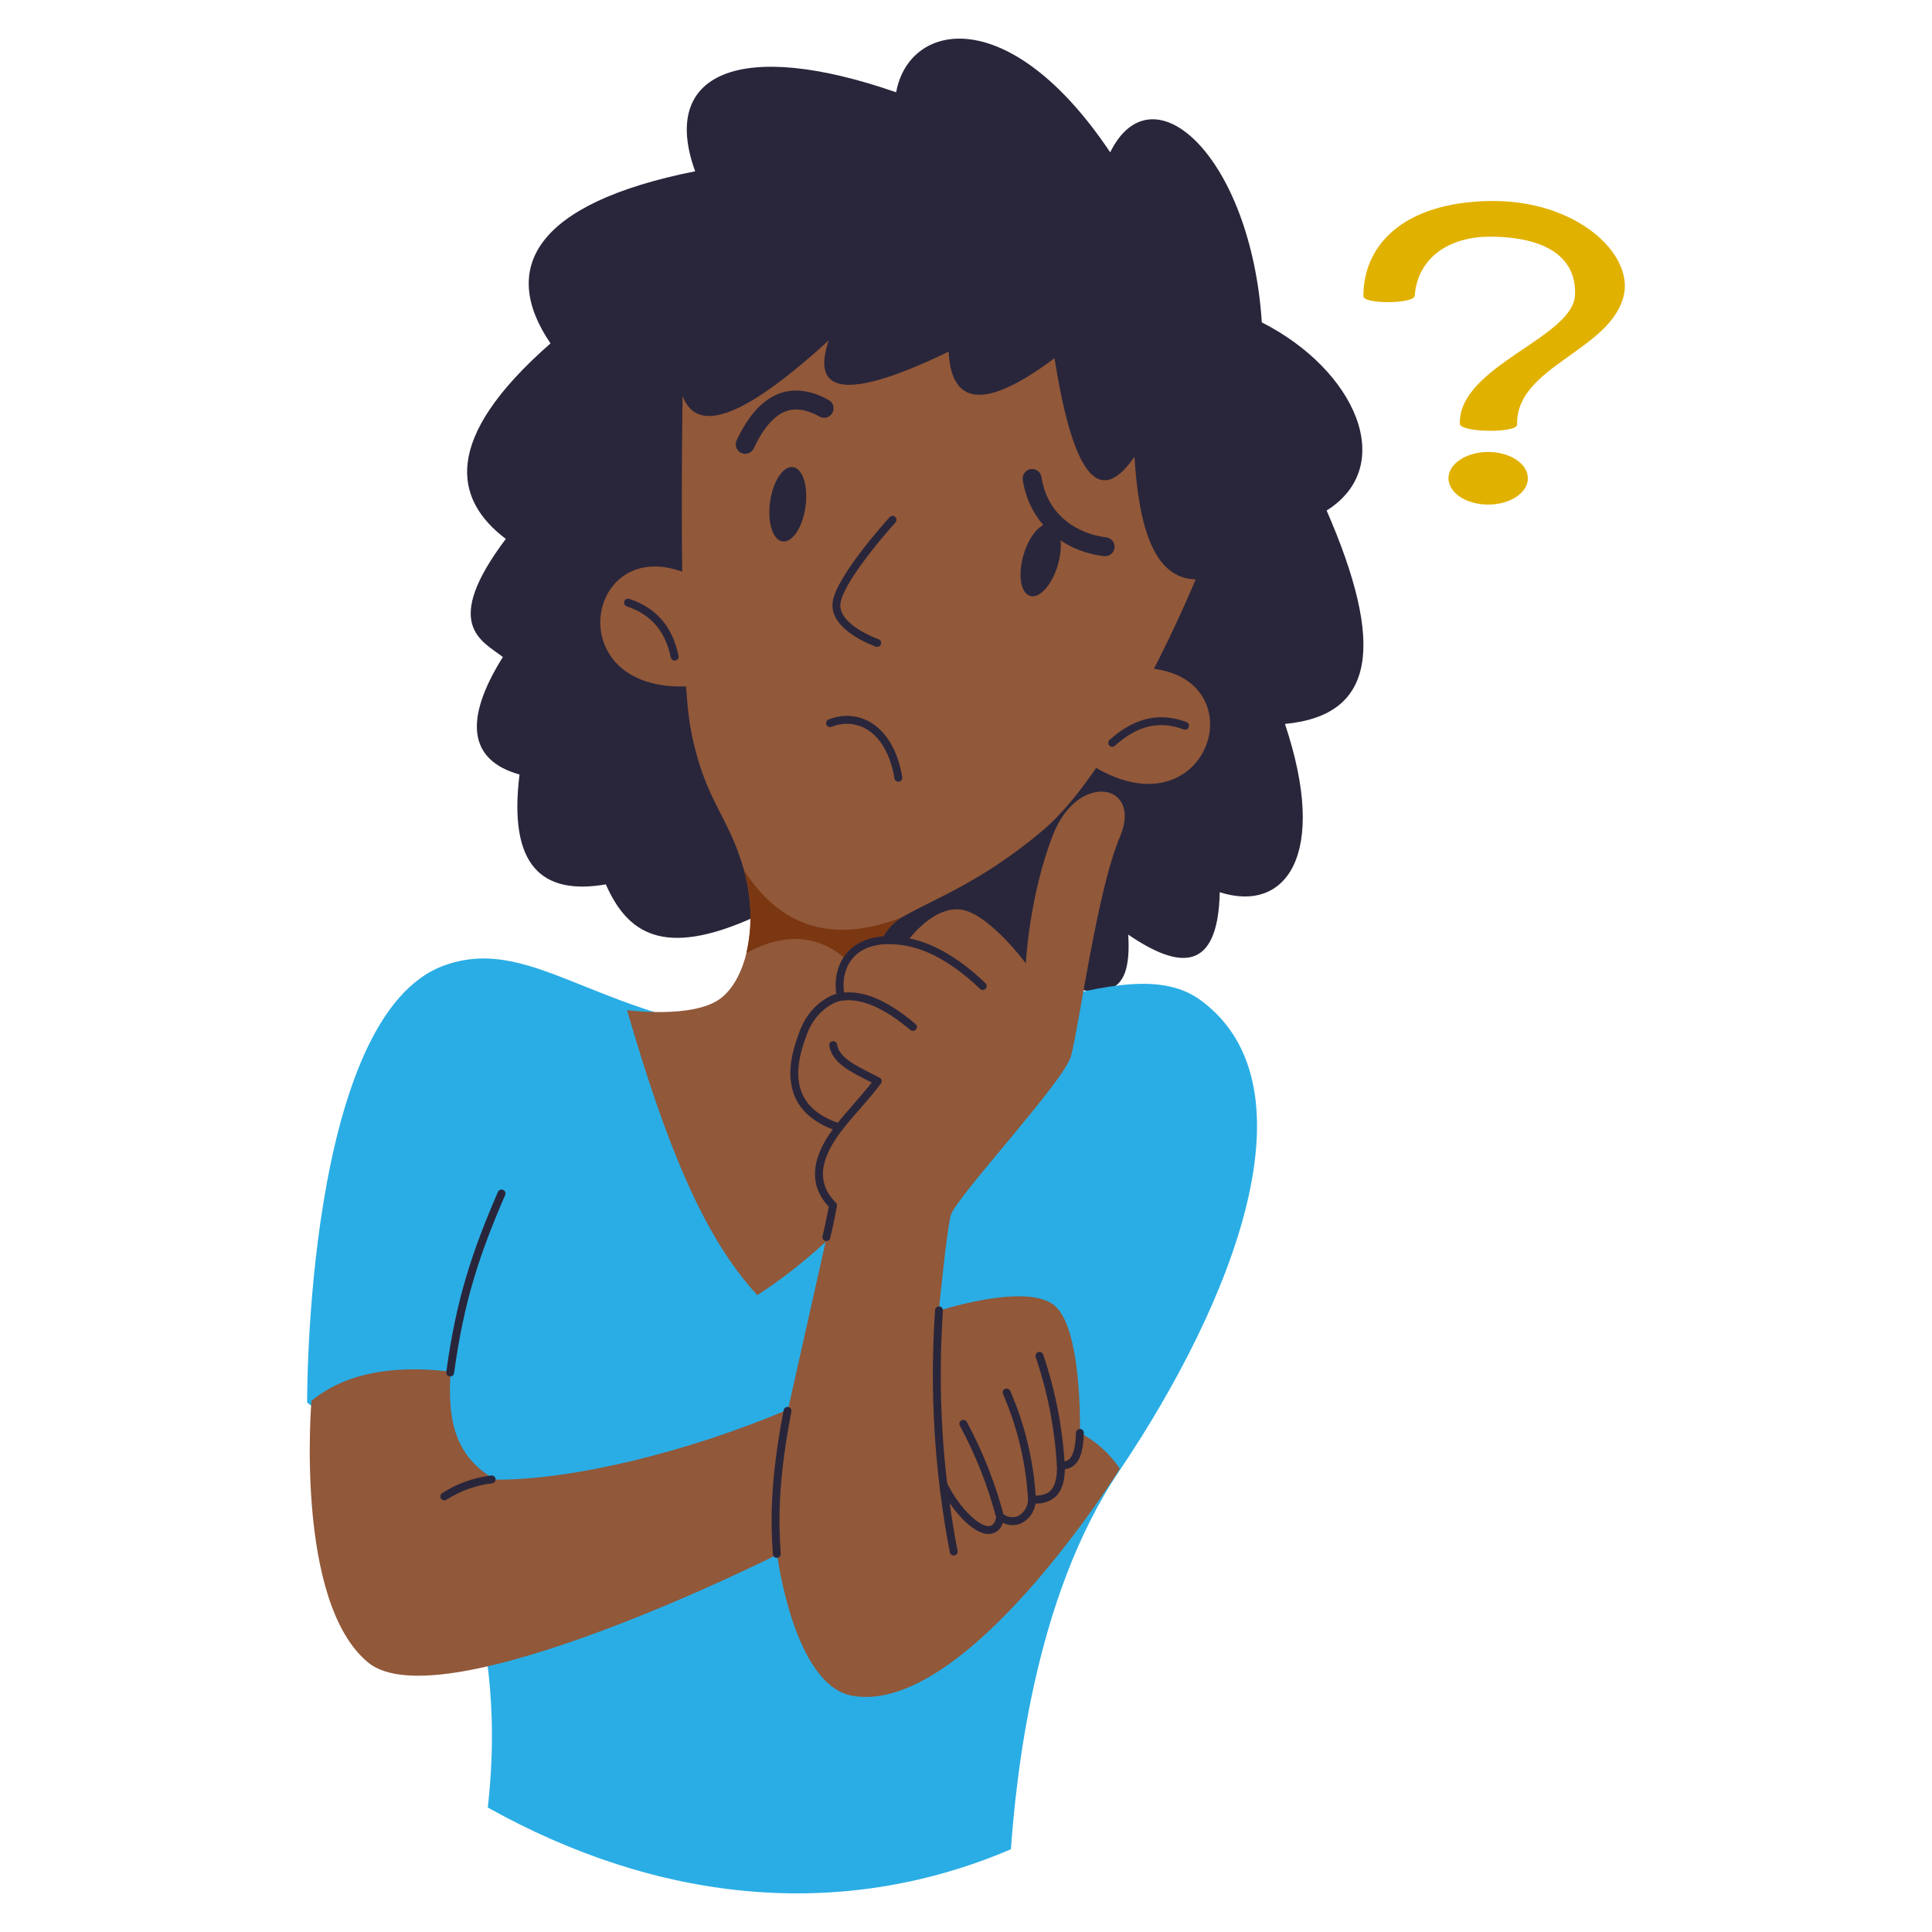 <!DOCTYPE svg PUBLIC "-//W3C//DTD SVG 1.1//EN" "http://www.w3.org/Graphics/SVG/1.1/DTD/svg11.dtd">
<!-- Uploaded to: SVG Repo, www.svgrepo.com, Transformed by: SVG Repo Mixer Tools -->
<svg width="800px" height="800px" viewBox="0 0 500 500" fill="none" xmlns="http://www.w3.org/2000/svg">
<g id="SVGRepo_bgCarrier" stroke-width="0"/>
<g id="SVGRepo_tracerCarrier" stroke-linecap="round" stroke-linejoin="round"/>
<g id="SVGRepo_iconCarrier"> <path fill-rule="evenodd" clip-rule="evenodd" d="M326.559 83.431C323.753 40.631 298.282 17.165 287.317 39.421C261.36 0.624 235.279 5.451 231.923 23.884C191.643 9.884 170.657 18.801 179.903 44.328C138.246 52.637 129.282 69.528 142.47 88.871C114.159 113.685 117.498 129.321 130.902 139.471C114.178 161.693 124.621 165.791 130.143 170.032C119.966 186.252 121.274 196.764 134.45 200.446C131.55 223.91 140.099 231.746 156.786 228.878C162.372 241.478 171.605 248.085 195.337 237.292C199.237 259.361 213.074 260.528 233.047 248.773C247.1 262.86 258.931 266.746 266.773 252.331C285.532 259.123 293.041 259.093 291.984 241.879C305.242 250.93 315.229 251.662 315.672 230.907C332.782 236.395 343.9 221.296 332.546 187.353C356.217 185.116 358.346 166.673 343.336 132.125C361.759 120.525 350.789 95.738 326.559 83.433V83.431Z" fill="#29263B"/> <path fill-rule="evenodd" clip-rule="evenodd" d="M295.293 172.841C326.893 173.441 312.993 218.006 281.622 197.472L295.293 172.841Z" fill="#915839"/> <path fill-rule="evenodd" clip-rule="evenodd" d="M179.662 149.291C151.346 135.24 143.114 181.191 180.42 177.451L179.662 149.291Z" fill="#915839"/> <path fill-rule="evenodd" clip-rule="evenodd" d="M204.617 268.568C253.082 271.751 291.064 244.34 310.801 258.911C340.906 281.14 319.426 336.511 289.601 380.788C267.335 413.836 262.941 460.818 261.618 478.588C217.233 497.551 169.862 492.167 126.235 467.783C132.315 414.194 110.473 393.456 116.289 355.719C108.675 359.058 87.028 370.084 79.489 362.946C79.489 362.946 78.876 262.496 115.202 249.771C138.676 241.549 155.602 265.354 204.619 268.571L204.617 268.568Z" fill="#2aade5"/> <path fill-rule="evenodd" clip-rule="evenodd" d="M309.439 149.945C309.439 149.945 289.564 198.289 269.876 214.906C254.118 228.206 242.146 232.406 233.376 237.417C223.743 242.917 223.994 261.776 226.501 264.446C229.794 267.955 243.507 266.968 254.031 264.026C239.47 294.902 220.531 319.232 195.997 335.182C181.897 319.962 172.282 295.768 162.277 261.436C162.277 261.436 179.271 263.707 186.377 258.471C193.105 253.51 196.512 239.513 192.565 225.265C188.618 211.017 182.289 207.321 178.765 188.718C175.465 171.277 176.654 102.474 176.654 102.474C180.066 111.55 190.603 109.882 214.486 88.09C209.569 102.49 220.144 103.255 245.506 91.013C246.196 104.765 254.681 106.348 272.906 92.708C277.322 120.557 283.771 132.553 293.6 118.189C294.726 136.734 298.756 149.717 309.446 149.945H309.439Z" fill="#915839"/> <path fill-rule="evenodd" clip-rule="evenodd" d="M192.557 225.265C194.545 232.215 194.755 239.552 193.169 246.604C206.292 239.604 216.832 242.935 225.069 255.488C225.356 248.929 227.554 240.742 233.369 237.417C215.31 244.414 201.935 239.792 192.557 225.265Z" fill="#7B3711"/> <path fill-rule="evenodd" clip-rule="evenodd" d="M277.2 273.242C279.486 264.342 283.936 230.43 289.848 216.557C295.76 202.684 279 199.607 272.587 215.883C266.347 231.717 265.487 249.316 265.487 249.316C265.487 249.316 255.305 235.574 248 235.33C240.695 235.086 234.764 243.73 234.764 243.73C221.78 241.561 216.511 246.636 217.783 257.859C204.218 259.7 200.444 290.732 217.238 291.746C210.038 300.335 208.899 307.154 215.718 312.229L203.924 364.804C177.607 375.932 147.798 383.082 128.169 382.931C117.143 376.647 115.869 366.475 116.618 354.997C106.118 353.715 91.325 353.706 80.605 362.526C80.605 362.526 76.187 414.561 95.288 430.265C114.389 445.969 201.127 402.341 201.127 402.341C201.127 402.341 205.392 436.133 220.545 438.859C249.977 444.159 289.819 380.107 289.819 380.107C287.205 376.191 283.651 372.994 279.482 370.807C279.482 370.807 280.226 342.989 272.482 337.535C264.738 332.081 242.972 339.225 242.972 339.225C242.972 339.225 244.918 319.146 246.029 314.613C247.14 310.08 275.515 279.802 277.202 273.236L277.2 273.242Z" fill="#915839"/> <path d="M217.521 258.6C217.282 258.599 217.051 258.513 216.868 258.359C216.685 258.205 216.562 257.992 216.521 257.756C215.708 253.128 216.89 248.836 219.764 245.982C222.087 243.674 226.603 241.24 234.932 242.768C243.632 244.359 251.267 250.779 255.045 254.468C255.232 254.658 255.337 254.915 255.338 255.182C255.338 255.449 255.234 255.706 255.048 255.897C254.861 256.088 254.607 256.199 254.34 256.205C254.073 256.211 253.814 256.112 253.619 255.929C250.008 252.405 242.731 246.273 234.565 244.779C228.66 243.697 224.039 244.616 221.202 247.433C218.809 249.81 217.836 253.445 218.532 257.405C218.579 257.672 218.518 257.946 218.362 258.168C218.207 258.389 217.97 258.54 217.703 258.587C217.643 258.597 217.582 258.601 217.521 258.6Z" fill="#29263B"/> <path d="M216.708 292.646C216.595 292.646 216.483 292.628 216.376 292.591C211.243 290.828 207.73 288.042 205.935 284.31C202.935 278.07 205.515 270.851 206.755 267.381L206.814 267.216C209.436 259.875 215.132 257.371 217.106 257.025C222.936 256.014 229.229 258.541 236.913 264.989C237.12 265.163 237.25 265.412 237.274 265.682C237.298 265.952 237.213 266.22 237.039 266.428C236.865 266.635 236.616 266.765 236.346 266.789C236.077 266.812 235.808 266.728 235.601 266.554C228.512 260.603 222.575 258.139 217.457 259.037C215.92 259.306 211.019 261.512 208.737 267.902L208.677 268.068C207.53 271.277 205.143 277.954 207.777 283.425C209.327 286.646 212.444 289.081 217.042 290.661C217.27 290.739 217.464 290.896 217.588 291.104C217.711 291.311 217.757 291.556 217.718 291.794C217.678 292.032 217.555 292.248 217.371 292.405C217.186 292.561 216.952 292.646 216.711 292.646H216.708Z" fill="#29263B"/> <path d="M213.863 321.191C213.709 321.192 213.556 321.157 213.417 321.09C213.278 321.023 213.156 320.926 213.061 320.805C212.965 320.684 212.898 320.543 212.865 320.392C212.831 320.241 212.833 320.085 212.869 319.935C212.878 319.896 213.762 316.168 214.489 312.295C206.529 303.871 214.019 294.195 216.506 290.984C217.911 289.169 219.5 287.353 221.036 285.597C222.59 283.818 224.189 281.989 225.606 280.153L224.79 279.742C219.895 277.278 215.271 274.952 214.621 270.591C214.59 270.327 214.662 270.061 214.823 269.85C214.985 269.639 215.222 269.499 215.485 269.46C215.748 269.421 216.015 269.486 216.231 269.641C216.447 269.796 216.594 270.029 216.64 270.291C217.134 273.605 221.107 275.605 225.708 277.919C226.338 278.236 226.979 278.559 227.62 278.89C227.751 278.957 227.866 279.053 227.957 279.169C228.048 279.285 228.112 279.419 228.146 279.563C228.18 279.706 228.182 279.856 228.153 280C228.124 280.145 228.063 280.281 227.976 280.4C226.343 282.629 224.426 284.821 222.576 286.941C221.06 288.675 219.492 290.468 218.124 292.235C214.215 297.284 209.775 304.746 216.312 311.235C216.43 311.352 216.517 311.496 216.567 311.654C216.616 311.813 216.627 311.981 216.597 312.144C215.844 316.25 214.869 320.365 214.859 320.406C214.806 320.63 214.679 320.83 214.498 320.972C214.317 321.115 214.093 321.192 213.863 321.191Z" fill="#29263B"/> <path d="M246.81 402.559C246.573 402.559 246.344 402.476 246.161 402.325C245.979 402.174 245.855 401.964 245.81 401.731C241.842 381.087 240.561 360.016 242 339.043C242.02 338.773 242.147 338.522 242.352 338.346C242.557 338.169 242.824 338.081 243.093 338.101C243.363 338.122 243.614 338.248 243.791 338.453C243.967 338.658 244.055 338.925 244.035 339.195C242.609 359.988 243.878 380.878 247.81 401.345C247.836 401.477 247.835 401.612 247.808 401.743C247.781 401.875 247.728 402 247.653 402.111C247.578 402.222 247.481 402.317 247.369 402.39C247.257 402.464 247.132 402.515 247 402.54C246.937 402.552 246.874 402.559 246.81 402.559Z" fill="#29263B"/> <path d="M255.845 397C251.69 397 246.352 390.857 243.28 384.781C243.159 384.539 243.139 384.26 243.224 384.003C243.308 383.746 243.492 383.534 243.733 383.412C243.974 383.29 244.254 383.269 244.511 383.353C244.768 383.438 244.981 383.62 245.103 383.861C248.617 390.814 253.734 395.299 256.12 394.939C256.996 394.815 257.592 393.939 257.891 392.339C257.923 392.168 257.998 392.008 258.109 391.875C258.219 391.741 258.363 391.638 258.525 391.575C258.687 391.512 258.862 391.491 259.034 391.515C259.206 391.539 259.369 391.606 259.508 391.711C260.037 392.174 260.683 392.482 261.376 392.6C262.069 392.719 262.781 392.643 263.433 392.382C264.224 391.954 264.887 391.322 265.353 390.552C265.819 389.783 266.071 388.903 266.083 388.003C266.105 387.749 266.222 387.512 266.41 387.34C266.598 387.167 266.844 387.072 267.099 387.072H267.121C268.795 387.106 270.662 386.981 271.86 385.793C273.026 384.636 273.596 382.448 273.554 379.293C273.552 379.157 273.578 379.022 273.63 378.896C273.681 378.77 273.757 378.655 273.854 378.559C274.049 378.366 274.313 378.258 274.587 378.259C276.487 378.298 278.212 377.724 278.461 370.79C278.478 370.522 278.597 370.271 278.794 370.088C278.99 369.905 279.25 369.805 279.518 369.807C279.652 369.812 279.784 369.843 279.906 369.899C280.028 369.954 280.138 370.034 280.229 370.132C280.32 370.23 280.392 370.345 280.438 370.471C280.485 370.596 280.507 370.73 280.502 370.864C280.337 375.431 279.602 379.676 275.592 380.237C275.509 383.501 274.756 385.799 273.3 387.244C271.844 388.541 269.937 389.214 267.989 389.116C267.833 390.21 267.412 391.249 266.763 392.144C266.114 393.038 265.257 393.761 264.265 394.249C263.514 394.576 262.699 394.732 261.88 394.707C261.061 394.682 260.258 394.477 259.528 394.105C259.34 394.831 258.946 395.488 258.392 395.994C257.839 396.501 257.15 396.835 256.41 396.958C256.223 396.985 256.034 396.999 255.845 397Z" fill="#29263B"/> <path d="M274.547 380.32C274.288 380.32 274.039 380.221 273.85 380.045C273.661 379.868 273.546 379.626 273.529 379.368C272.974 369.786 271.131 360.323 268.048 351.234C267.958 350.979 267.974 350.698 268.091 350.454C268.209 350.21 268.418 350.023 268.673 349.934C268.929 349.844 269.209 349.86 269.453 349.977C269.697 350.094 269.884 350.304 269.974 350.559C273.118 359.821 274.999 369.466 275.566 379.231C275.575 379.365 275.558 379.499 275.515 379.626C275.472 379.753 275.405 379.871 275.316 379.971C275.228 380.072 275.121 380.155 275.001 380.215C274.88 380.274 274.75 380.309 274.616 380.318L274.547 380.32Z" fill="#29263B"/> <path d="M267.084 389.267C266.82 389.267 266.567 389.164 266.377 388.982C266.187 388.799 266.075 388.55 266.064 388.286C265.56 378.809 263.365 369.498 259.583 360.794C259.527 360.67 259.496 360.536 259.492 360.401C259.488 360.265 259.512 360.129 259.561 360.003C259.61 359.876 259.684 359.76 259.779 359.663C259.873 359.565 259.987 359.487 260.112 359.434C260.237 359.381 260.371 359.353 260.507 359.352C260.643 359.352 260.778 359.378 260.903 359.43C261.029 359.483 261.142 359.559 261.238 359.656C261.333 359.753 261.409 359.868 261.459 359.994C265.339 368.927 267.589 378.483 268.104 388.209C268.109 388.343 268.088 388.477 268.042 388.602C267.996 388.728 267.925 388.843 267.834 388.942C267.743 389.04 267.634 389.12 267.512 389.176C267.39 389.232 267.259 389.264 267.125 389.269L267.084 389.267Z" fill="#29263B"/> <path d="M258.918 393.965C258.693 393.965 258.475 393.89 258.297 393.754C258.118 393.617 257.99 393.425 257.932 393.208C255.747 384.773 252.55 376.632 248.41 368.965C248.281 368.727 248.252 368.449 248.329 368.19C248.405 367.931 248.581 367.712 248.818 367.583C249.055 367.453 249.334 367.423 249.593 367.499C249.853 367.574 250.072 367.749 250.202 367.986C254.418 375.797 257.675 384.089 259.902 392.681C259.972 392.943 259.935 393.221 259.799 393.456C259.664 393.69 259.441 393.861 259.179 393.931C259.094 393.953 259.006 393.965 258.918 393.965Z" fill="#29263B"/> <path d="M201.048 403.177C200.791 403.177 200.543 403.079 200.354 402.904C200.166 402.729 200.05 402.489 200.031 402.232C199.419 394.069 199.269 383.263 202.795 365.007C202.812 364.868 202.857 364.734 202.928 364.613C203 364.493 203.095 364.388 203.208 364.305C203.321 364.223 203.45 364.165 203.587 364.134C203.723 364.104 203.865 364.102 204.002 364.129C204.14 364.155 204.27 364.21 204.386 364.289C204.501 364.368 204.599 364.47 204.674 364.589C204.748 364.708 204.797 364.84 204.818 364.979C204.839 365.117 204.831 365.259 204.795 365.394C201.315 383.414 201.461 394.051 202.063 402.08C202.073 402.214 202.057 402.348 202.015 402.475C201.973 402.603 201.906 402.721 201.819 402.822C201.731 402.924 201.625 403.007 201.505 403.068C201.385 403.128 201.255 403.164 201.121 403.174C201.1 403.176 201.074 403.177 201.048 403.177Z" fill="#29263B"/> <path d="M116.507 356.235C116.461 356.235 116.415 356.232 116.369 356.227C116.101 356.19 115.858 356.049 115.694 355.833C115.53 355.618 115.458 355.346 115.494 355.078C118.079 335.957 122.356 323.5 128.871 308.445C128.984 308.205 129.186 308.018 129.434 307.924C129.682 307.83 129.957 307.837 130.201 307.942C130.444 308.048 130.637 308.244 130.739 308.489C130.84 308.734 130.842 309.009 130.744 309.256C124.3 324.147 120.07 336.464 117.518 355.356C117.484 355.6 117.362 355.823 117.177 355.984C116.991 356.146 116.753 356.235 116.507 356.235Z" fill="#29263B"/> <path d="M227.016 167.409C226.902 167.409 226.789 167.391 226.682 167.354C226.182 167.18 214.47 163.033 215.498 155.781C216.452 149.046 229.698 134.438 230.262 133.818C230.446 133.625 230.698 133.511 230.965 133.502C231.232 133.492 231.492 133.588 231.689 133.768C231.886 133.947 232.005 134.197 232.021 134.464C232.036 134.73 231.946 134.992 231.771 135.193C228.051 139.278 218.238 150.993 217.519 156.068C216.726 161.662 227.245 165.388 227.351 165.425C227.579 165.504 227.772 165.661 227.895 165.869C228.018 166.076 228.064 166.321 228.023 166.559C227.983 166.797 227.86 167.013 227.675 167.169C227.491 167.324 227.257 167.409 227.016 167.409Z" fill="#29263B"/> <path d="M232.491 202.315C232.249 202.315 232.015 202.229 231.831 202.072C231.646 201.915 231.524 201.698 231.485 201.459C230.491 195.359 227.885 190.803 224.155 188.638C222.802 187.873 221.293 187.428 219.742 187.335C218.191 187.243 216.639 187.506 215.205 188.105C215.079 188.155 214.944 188.179 214.808 188.176C214.673 188.173 214.539 188.144 214.415 188.089C214.291 188.033 214.18 187.954 214.087 187.856C213.994 187.757 213.921 187.641 213.874 187.514C213.826 187.387 213.804 187.251 213.809 187.116C213.815 186.98 213.847 186.847 213.904 186.724C213.962 186.601 214.043 186.491 214.143 186.4C214.244 186.309 214.361 186.238 214.489 186.193C216.205 185.484 218.06 185.176 219.913 185.294C221.766 185.412 223.568 185.952 225.18 186.872C229.451 189.35 232.406 194.413 233.5 201.131C233.525 201.277 233.517 201.427 233.478 201.57C233.439 201.713 233.368 201.846 233.272 201.959C233.176 202.072 233.056 202.162 232.921 202.224C232.786 202.285 232.639 202.316 232.491 202.315Z" fill="#29263B"/> <path d="M192.86 117.446C192.448 117.445 192.043 117.341 191.683 117.143C191.322 116.945 191.017 116.659 190.796 116.311C190.575 115.964 190.445 115.567 190.418 115.156C190.39 114.745 190.467 114.334 190.641 113.961C193.755 107.28 197.629 103.15 202.155 101.685C205.931 100.461 210.075 101.085 214.471 103.529C214.752 103.686 215 103.896 215.2 104.148C215.399 104.4 215.548 104.689 215.636 104.999C215.724 105.308 215.75 105.632 215.713 105.952C215.676 106.272 215.577 106.581 215.42 106.862C215.263 107.143 215.053 107.391 214.801 107.591C214.549 107.79 214.26 107.939 213.95 108.027C213.641 108.115 213.317 108.141 212.997 108.104C212.677 108.067 212.368 107.968 212.087 107.811C208.887 106.026 206.127 105.548 203.665 106.345C200.486 107.375 197.598 110.634 195.082 116.031C194.885 116.454 194.571 116.812 194.177 117.063C193.784 117.313 193.327 117.446 192.86 117.446Z" fill="#29263B"/> <path d="M286 143.942C285.904 143.942 285.808 143.937 285.712 143.925C274.563 142.619 266.312 134.861 264.687 124.161C264.602 123.524 264.77 122.879 265.155 122.365C265.541 121.851 266.113 121.509 266.748 121.413C267.384 121.316 268.031 121.474 268.552 121.85C269.072 122.227 269.424 122.793 269.531 123.427C271.088 133.688 279.205 138.227 286.282 139.06C286.903 139.131 287.474 139.438 287.877 139.916C288.279 140.395 288.484 141.01 288.448 141.634C288.411 142.259 288.138 142.846 287.683 143.275C287.228 143.704 286.626 143.943 286 143.942Z" fill="#29263B"/> <path fill-rule="evenodd" clip-rule="evenodd" d="M205.23 120.886C202.698 120.53 200.04 124.55 199.294 129.859C198.548 135.168 199.994 139.766 202.528 140.121C205.062 140.476 207.717 136.456 208.464 131.148C209.211 125.84 207.759 121.241 205.23 120.886Z" fill="#29263B"/> <path fill-rule="evenodd" clip-rule="evenodd" d="M272.06 135.591C269.606 134.871 266.394 138.465 264.886 143.611C263.378 148.757 264.147 153.511 266.598 154.233C269.049 154.955 272.264 151.358 273.772 146.213C275.28 141.068 274.511 136.308 272.06 135.591Z" fill="#29263B"/> <path d="M114.984 388.292C114.763 388.292 114.548 388.22 114.372 388.087C114.195 387.955 114.066 387.768 114.004 387.556C113.943 387.344 113.951 387.118 114.029 386.911C114.107 386.705 114.25 386.529 114.436 386.41C118.261 383.962 122.587 382.406 127.094 381.856C127.229 381.835 127.367 381.842 127.499 381.876C127.632 381.909 127.756 381.969 127.865 382.052C127.974 382.134 128.065 382.238 128.133 382.356C128.201 382.475 128.245 382.606 128.261 382.741C128.278 382.877 128.267 383.014 128.229 383.146C128.192 383.277 128.128 383.4 128.043 383.506C127.957 383.612 127.851 383.7 127.73 383.765C127.61 383.83 127.478 383.869 127.342 383.882C123.136 384.396 119.1 385.849 115.531 388.133C115.368 388.237 115.178 388.292 114.984 388.292Z" fill="#29263B"/> <path d="M174.6 170.955C174.365 170.955 174.137 170.874 173.955 170.726C173.773 170.577 173.648 170.371 173.6 170.141C172.193 163.331 168.467 159.007 162.208 156.923C161.951 156.837 161.739 156.653 161.617 156.411C161.496 156.169 161.476 155.888 161.562 155.631C161.648 155.374 161.832 155.162 162.074 155.04C162.316 154.919 162.597 154.899 162.854 154.985C169.863 157.32 174.032 162.143 175.599 169.729C175.653 169.994 175.6 170.27 175.452 170.496C175.303 170.722 175.071 170.88 174.806 170.935C174.738 170.948 174.669 170.955 174.6 170.955Z" fill="#29263B"/> <path d="M287.831 193.274C287.624 193.274 287.423 193.212 287.252 193.095C287.082 192.978 286.951 192.812 286.877 192.62C286.803 192.427 286.789 192.216 286.838 192.015C286.886 191.814 286.994 191.633 287.148 191.495C293.533 185.757 300.042 184.24 307.042 186.864C307.295 186.959 307.501 187.151 307.613 187.398C307.725 187.644 307.734 187.925 307.639 188.179C307.544 188.432 307.352 188.637 307.106 188.75C306.859 188.862 306.578 188.871 306.325 188.776C300.019 186.411 294.358 187.76 288.512 193.013C288.325 193.181 288.082 193.274 287.831 193.274Z" fill="#29263B"/> <path fill-rule="evenodd" clip-rule="evenodd" d="M352.854 76.656C352.791 63.71 362.848 52.471 385.354 52.024C407.86 51.577 422.893 65.678 420.2 76.6C416.691 90.844 392.234 94.844 392.632 109.871C392.692 112.157 377.802 111.951 377.802 109.664C377.459 94.696 407.162 87.464 407.611 76.32C408.004 66.551 400.024 61.255 385.477 61.255C375.369 61.255 366.877 66.462 366.129 76.542C366.002 78.673 352.862 78.792 352.851 76.659L352.854 76.656Z" fill="#E1B100"/> <path fill-rule="evenodd" clip-rule="evenodd" d="M385.137 116.969C390.81 116.969 395.415 120.019 395.415 123.778C395.415 127.537 390.81 130.585 385.137 130.585C379.464 130.585 374.86 127.535 374.86 123.778C374.86 120.021 379.466 116.969 385.137 116.969Z" fill="#E1B100"/> </g>
</svg>
